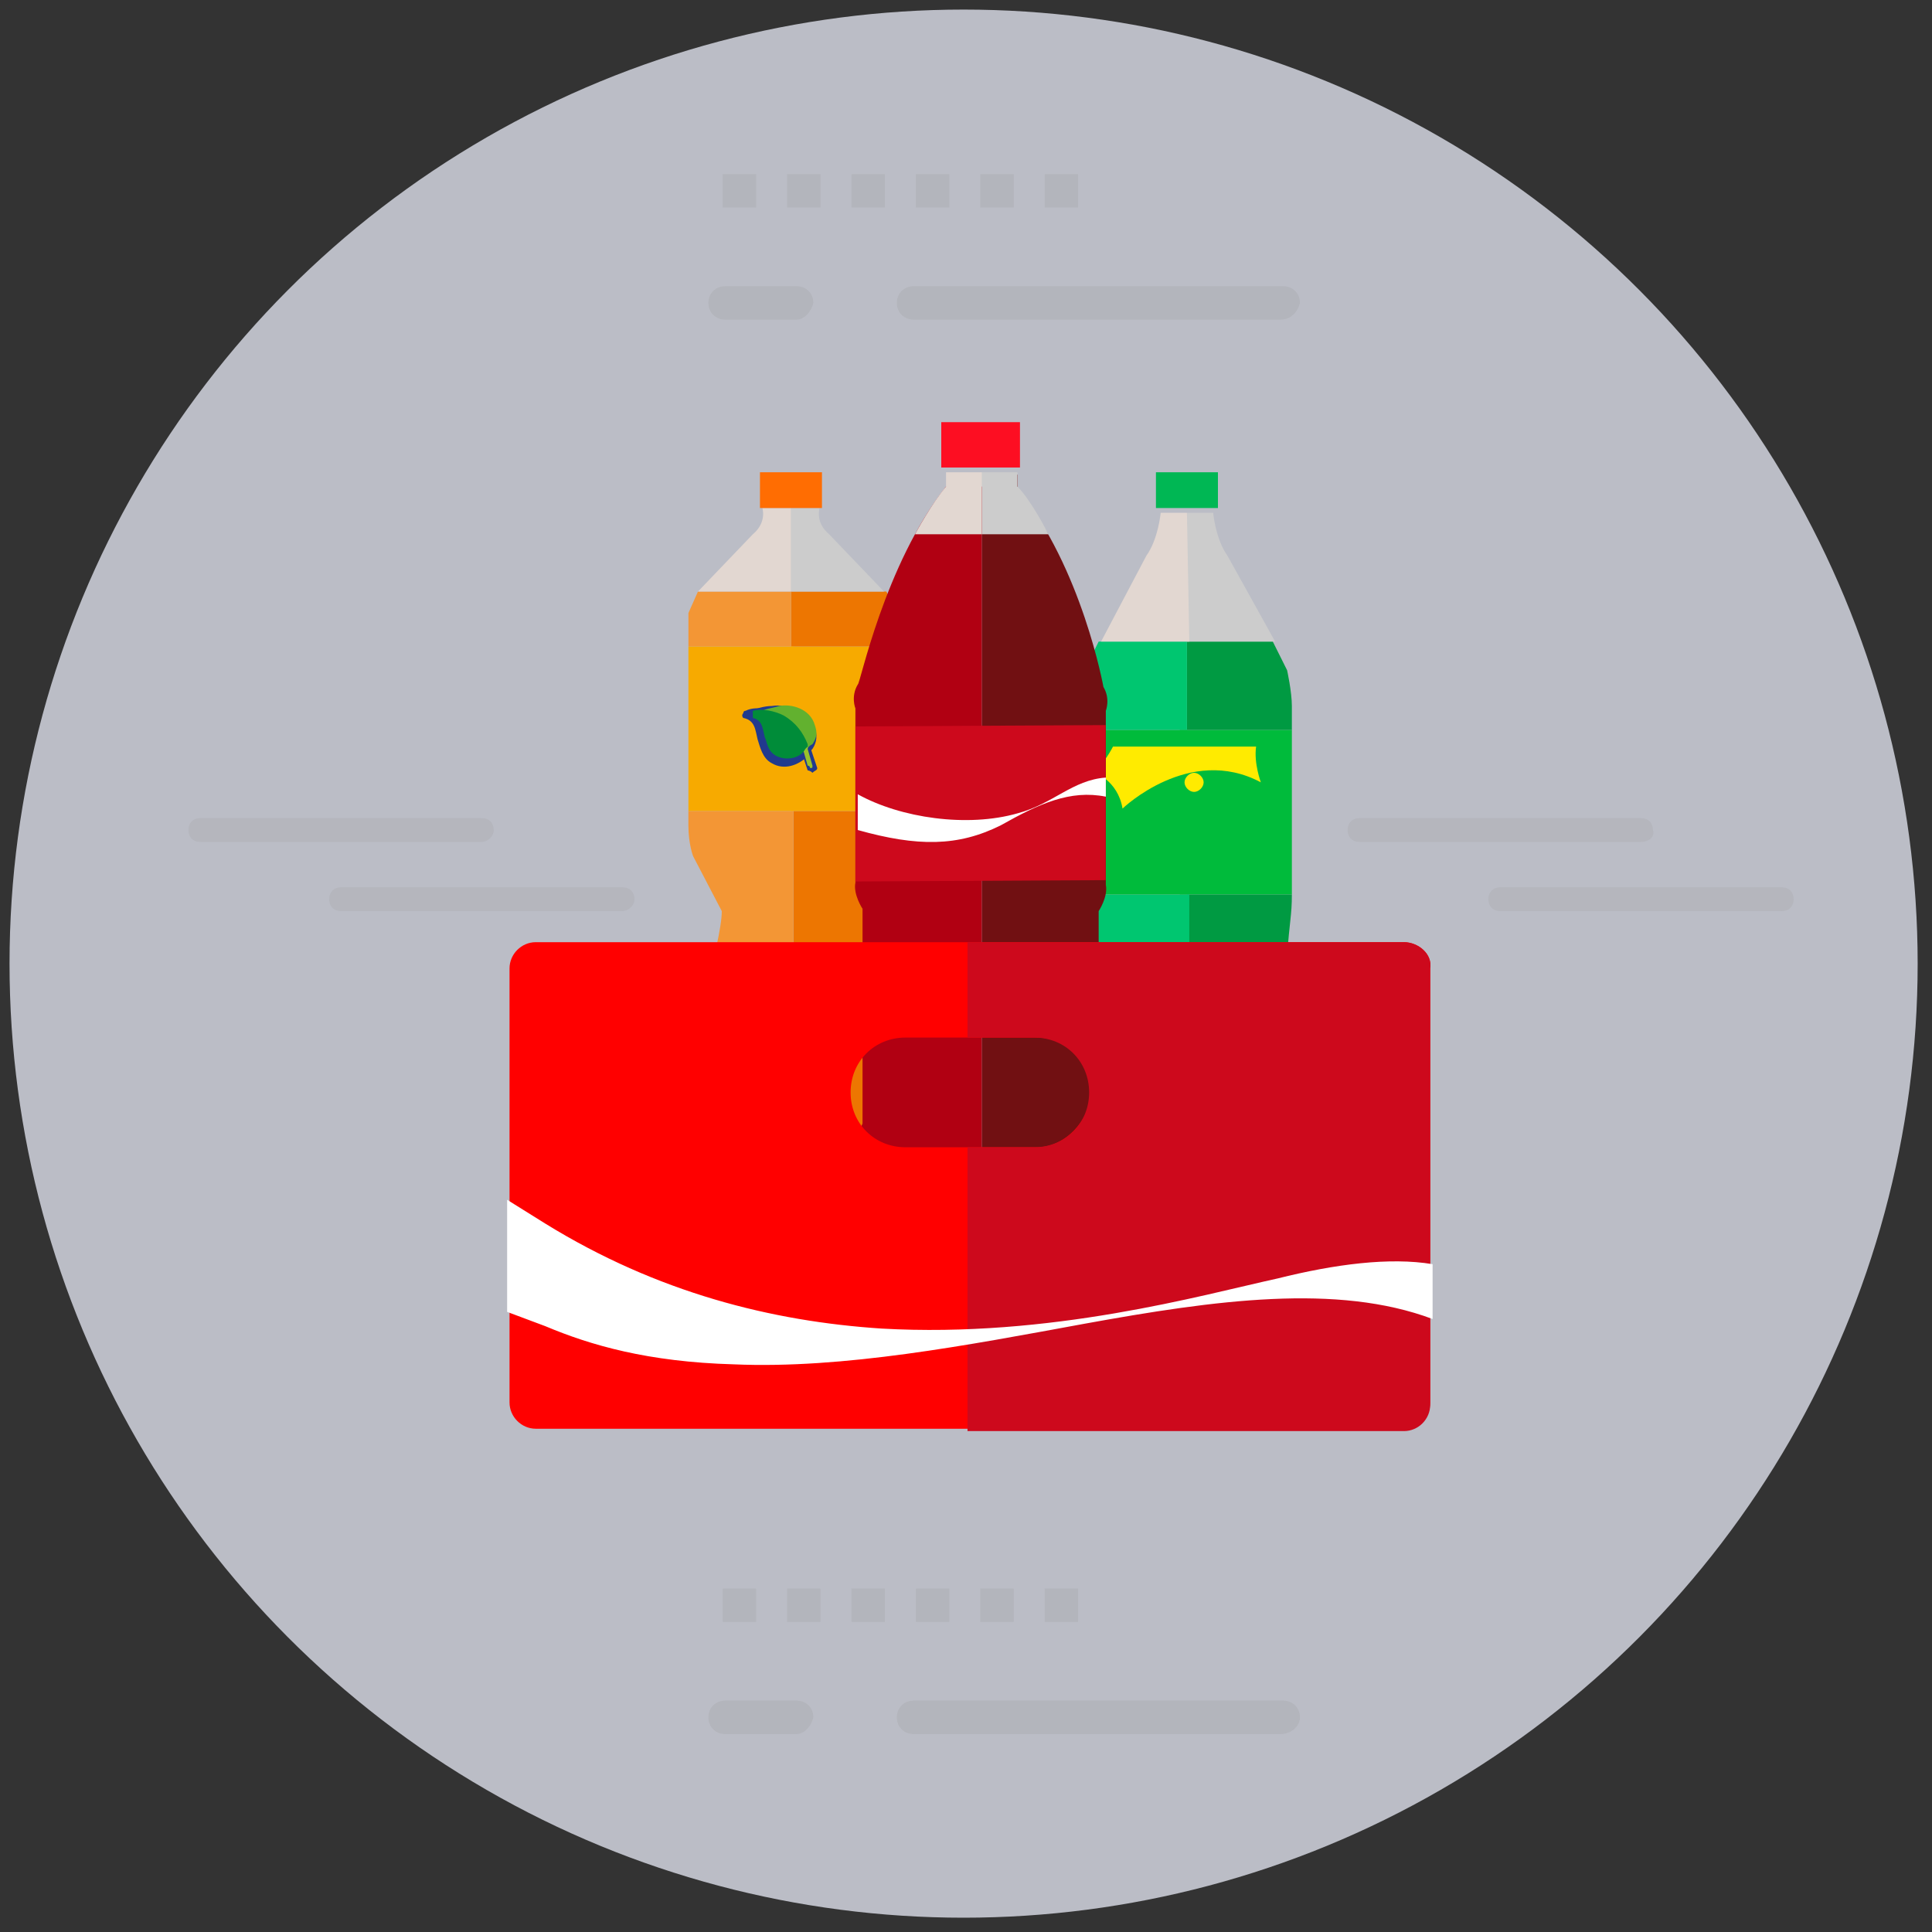 <svg width="45" height="45" viewBox="0 0 45 45" fill="none" xmlns="http://www.w3.org/2000/svg">
<rect x="0" y="0" width="45" height="45" fill="#333333" stroke="none"/>
<circle cx="22.444" cy="22.445" r="22.222" fill="#E8EBF7" fill-opacity="0.75"/>
<g opacity="0.8">
<g opacity="0.3">
<path d="M29.833 7.444H21.278C21.056 7.444 20.889 7.278 20.889 7.056C20.889 6.833 21.056 6.667 21.278 6.667H29.889C30.111 6.667 30.278 6.833 30.278 7.056C30.222 7.278 30.056 7.444 29.833 7.444Z" fill="#999999"/>
<path d="M18.556 7.444H16.889C16.667 7.444 16.5 7.278 16.5 7.056C16.5 6.833 16.667 6.667 16.889 6.667H18.556C18.778 6.667 18.944 6.833 18.944 7.056C18.889 7.278 18.722 7.444 18.556 7.444Z" fill="#999999"/>
<path fill-rule="evenodd" clip-rule="evenodd" d="M16.833 4.833H17.611V4.056H16.833V4.833ZM19.111 4.833H18.333V4.056H19.111V4.833ZM19.833 4.833H20.611V4.056H19.833V4.833ZM22.111 4.833H21.333V4.056H22.111V4.833ZM22.833 4.833H23.611V4.056H22.833V4.833ZM24.333 4.833H25.111V4.056H24.333V4.833Z" fill="#999999"/>
</g>
<g opacity="0.3">
<path d="M29.833 40.389H21.278C21.056 40.389 20.889 40.222 20.889 40C20.889 39.778 21.056 39.611 21.278 39.611H29.889C30.111 39.611 30.278 39.778 30.278 40C30.278 40.222 30.056 40.389 29.833 40.389Z" fill="#999999"/>
<path d="M18.556 40.389H16.889C16.667 40.389 16.5 40.222 16.5 40C16.5 39.778 16.667 39.611 16.889 39.611H18.556C18.778 39.611 18.944 39.778 18.944 40C18.889 40.222 18.722 40.389 18.556 40.389Z" fill="#999999"/>
<path fill-rule="evenodd" clip-rule="evenodd" d="M16.833 37.778H17.611V37H16.833V37.778ZM19.111 37.778H18.333V37H19.111V37.778ZM19.833 37.778H20.611V37H19.833V37.778ZM22.111 37.778H21.333V37H22.111V37.778ZM22.833 37.778H23.611V37H22.833V37.778ZM24.333 37.778H25.111V37H24.333V37.778Z" fill="#999999"/>
</g>
</g>
<g opacity="0.2">
<path d="M41.5 21.222H34.944C34.778 21.222 34.667 21.111 34.667 20.945C34.667 20.778 34.778 20.667 34.944 20.667H41.5C41.667 20.667 41.778 20.778 41.778 20.945C41.778 21.111 41.667 21.222 41.5 21.222Z" fill="#999999"/>
<path d="M38.222 19.611H31.667C31.5 19.611 31.389 19.5 31.389 19.333C31.389 19.167 31.5 19.056 31.667 19.056H38.222C38.389 19.056 38.5 19.167 38.5 19.333C38.556 19.5 38.389 19.611 38.222 19.611Z" fill="#999999"/>
<path d="M14.5 21.222H7.944C7.778 21.222 7.667 21.111 7.667 20.945C7.667 20.778 7.778 20.667 7.944 20.667H14.5C14.667 20.667 14.778 20.778 14.778 20.945C14.778 21.111 14.611 21.222 14.5 21.222Z" fill="#999999"/>
<path d="M11.222 19.611H4.667C4.5 19.611 4.389 19.5 4.389 19.333C4.389 19.167 4.5 19.056 4.667 19.056H11.222C11.389 19.056 11.5 19.167 11.5 19.333C11.5 19.5 11.333 19.611 11.222 19.611Z" fill="#999999"/>
</g>
<path d="M18.479 27.722C18.479 27.722 18.924 27.778 18.979 27.5C18.979 27.5 18.924 27.278 19.257 27.444C19.257 27.444 20.035 27.944 20.368 27.389C20.368 27.389 20.979 26.833 20.868 24.444C20.868 24.444 20.146 21.944 20.146 21.222L20.812 19.944C20.812 19.944 20.924 19.667 20.924 19.222V18.889H18.479L18.479 27.722Z" fill="#ED7601"/>
<rect x="18.424" y="15.056" width="2.444" height="3.833" fill="#F7AA00"/>
<path d="M18.424 13.778H20.646L20.868 14.278V15.056H18.424V13.778Z" fill="#ED7601"/>
<path d="M18.424 11.833H19.09C19.09 11.833 18.979 12.167 19.312 12.444L20.59 13.778H18.424V11.833Z" fill="#CCCCCC"/>
<path d="M18.479 27.722C18.479 27.722 18.035 27.778 17.924 27.5C17.924 27.5 17.979 27.278 17.646 27.444C17.646 27.444 16.868 27.944 16.535 27.389C16.535 27.389 15.924 26.833 16.035 24.444C16.035 24.444 16.812 21.944 16.812 21.222L16.145 19.944C16.145 19.944 16.034 19.667 16.034 19.222V18.889H18.479V27.722Z" fill="#F39635"/>
<rect x="16.035" y="15.056" width="2.444" height="3.833" fill="#F7AA00"/>
<path d="M18.424 13.778H16.257L16.035 14.278V15.056H18.424V13.778Z" fill="#F39635"/>
<path d="M18.424 11.833H17.757C17.757 11.833 17.868 12.167 17.535 12.444L16.257 13.778H18.424V11.833Z" fill="#E2D7D1"/>
<rect x="17.701" y="11" width="1.444" height="0.833" fill="#FF6D02"/>
<path d="M18.812 17.555C18.812 17.611 18.757 17.611 18.757 17.611C18.701 17.611 18.701 17.555 18.701 17.555C18.59 17.222 18.368 17 18.09 16.833C17.868 16.722 17.59 16.667 17.368 16.722C17.312 16.722 17.312 16.722 17.312 16.667C17.312 16.611 17.312 16.611 17.368 16.611C17.59 16.5 17.812 16.444 17.979 16.444C18.312 16.389 18.868 16.555 18.979 16.944C19.035 17.111 19.035 17.278 18.924 17.444C18.868 17.5 18.868 17.5 18.812 17.555Z" fill="#213A8E"/>
<path d="M18.812 17.944L18.646 17.444C18.646 17.389 18.701 17.389 18.757 17.333C18.812 17.278 18.868 17.333 18.868 17.389L19.035 17.889C19.035 17.944 18.979 17.944 18.924 18C18.868 17.944 18.812 17.944 18.812 17.944Z" fill="#213A8E"/>
<path d="M17.312 16.722C17.59 16.778 17.59 17 17.646 17.222C17.701 17.389 17.757 17.667 17.979 17.778C18.257 17.944 18.59 17.833 18.812 17.611C18.812 17.611 18.812 17.555 18.868 17.555V17.5C18.757 17.167 18.535 16.889 18.201 16.667C17.924 16.5 17.59 16.444 17.368 16.555C17.312 16.555 17.312 16.611 17.312 16.611C17.257 16.667 17.312 16.722 17.312 16.722Z" fill="#213A8E"/>
<path d="M18.812 17.444C18.757 17.5 18.757 17.5 18.757 17.444C18.646 17.167 18.479 16.944 18.257 16.833C18.09 16.722 17.812 16.667 17.646 16.722C17.59 16.722 17.59 16.722 17.59 16.667C17.59 16.611 17.59 16.611 17.646 16.611C17.812 16.5 17.979 16.5 18.146 16.444C18.424 16.389 18.868 16.5 18.979 16.889C19.035 17.056 19.035 17.167 18.924 17.333C18.812 17.389 18.812 17.444 18.812 17.444Z" fill="#62B12F"/>
<path d="M18.812 17.833L18.701 17.444C18.701 17.389 18.701 17.389 18.757 17.389C18.812 17.389 18.812 17.389 18.812 17.444L18.924 17.833C18.924 17.889 18.924 17.889 18.868 17.889C18.868 17.889 18.868 17.833 18.812 17.833Z" fill="#9AC22B"/>
<path d="M17.535 16.722C17.757 16.778 17.757 16.944 17.812 17.167C17.868 17.278 17.868 17.5 18.09 17.611C18.312 17.722 18.646 17.667 18.757 17.444C18.757 17.444 18.757 17.444 18.812 17.389V17.333C18.701 17.055 18.535 16.833 18.257 16.667C18.035 16.555 17.757 16.5 17.535 16.555C17.535 16.667 17.535 16.667 17.535 16.722Z" fill="#008C39"/>
<path d="M27.646 27.722H28.035L28.257 27.5L28.701 27.556C28.701 27.556 29.59 27.722 29.701 27.111C29.701 27.111 30.312 25.889 29.979 24.111C29.979 24.111 29.924 23.111 29.979 22.278C30.035 21.445 30.09 21.333 30.09 20.833H27.646V27.722Z" fill="#009A42"/>
<path d="M30.09 17H27.479V20.833H30.09V17Z" fill="#00BB3B"/>
<path d="M27.646 14.944H29.646L29.979 15.611C29.979 15.611 30.09 16.111 30.09 16.445V17H27.646V14.944H27.646Z" fill="#009A42"/>
<path d="M27.646 11.944H28.257C28.257 11.944 28.312 12.556 28.59 12.944L29.701 14.944H27.646V11.944Z" fill="#CCCCCC"/>
<path d="M27.646 27.722H27.257L27.035 27.5L26.59 27.556C26.59 27.556 25.701 27.722 25.59 27.111C25.59 27.111 24.979 25.889 25.312 24.111C25.312 24.111 25.368 23.111 25.312 22.278C25.257 21.445 25.201 21.333 25.201 20.833H27.701V27.722H27.646Z" fill="#00C670"/>
<path d="M25.146 17H27.646V20.833H25.146V17Z" fill="#00BB3B"/>
<path d="M27.646 14.944H25.59L25.257 15.611C25.257 15.611 25.146 16.111 25.146 16.445V17H27.646V14.944Z" fill="#00C670"/>
<path d="M27.646 11.944H27.035C27.035 11.944 26.979 12.556 26.701 12.944L25.646 14.944H27.701L27.646 11.944Z" fill="#E2D7D1"/>
<rect x="26.924" y="11" width="1.444" height="0.833" fill="#00B754"/>
<path d="M26.146 18.833C26.146 18.833 27.701 17.333 29.368 18.222C29.368 18.222 29.201 17.778 29.257 17.389H25.924C25.924 17.389 25.701 17.833 25.479 17.944C25.479 18 26.035 18.167 26.146 18.833Z" fill="#FFEB00"/>
<path d="M28.035 18.222C28.035 18.333 27.924 18.445 27.812 18.445C27.701 18.445 27.59 18.333 27.59 18.222C27.59 18.111 27.701 18 27.812 18C27.924 18 28.035 18.111 28.035 18.222Z" fill="#FFEB00"/>
<path d="M21.924 9.833H23.757V10.889H21.924V9.833Z" fill="#FD0E22"/>
<path d="M24.646 28.556C24.646 28.556 26.146 27.611 25.59 26.222V21.222C25.59 21.222 25.812 20.889 25.757 20.611V16.556C25.757 16.556 25.868 16.278 25.701 16C25.701 16 25.201 13.222 23.701 11.389V11.056H22.868V28.556H24.646Z" fill="#711012"/>
<rect x="19.979" y="16.889" width="2.889" height="3.611" fill="#FD0E22"/>
<path d="M23.698 11V11.333C24.031 11.667 24.42 12.444 24.42 12.444H22.812V11H23.698Z" fill="#CCCCCC"/>
<path d="M22.035 11.333H22.868V28.5H21.035C21.035 28.5 19.479 27.556 20.09 26.167V21.167C20.09 21.167 19.868 20.833 19.924 20.556V16.5C19.924 16.5 19.812 16.222 19.979 15.944C20.035 15.944 20.59 13.167 22.035 11.333Z" fill="#B10012"/>
<path d="M22.035 11V11.333C21.701 11.722 21.312 12.444 21.312 12.444H22.868V11C22.868 11 22.035 11 22.035 11Z" fill="#E2D7D1"/>
<path d="M19.924 16.92L25.753 16.889V20.5L19.924 20.531V16.92Z" fill="#CD091C"/>
<path d="M25.757 18.556C24.924 18.389 24.201 18.722 23.312 19.222C22.312 19.722 21.368 19.722 19.979 19.333V18.5C20.979 19.056 22.535 19.278 23.701 18.944C24.535 18.722 24.979 18.167 25.757 18.111V18.556Z" fill="white"/>
<path fill-rule="evenodd" clip-rule="evenodd" d="M12.479 21.945H32.701C33.035 21.945 33.368 22.222 33.312 22.556V32.667C33.312 33 33.035 33.278 32.701 33.278H12.479C12.146 33.278 11.868 33 11.868 32.667V22.556C11.868 22.222 12.146 21.945 12.479 21.945ZM21.09 26.722H24.146C24.812 26.722 25.368 26.111 25.424 25.445C25.424 24.722 24.868 24.167 24.146 24.167H21.09C20.368 24.167 19.812 24.722 19.812 25.445C19.812 26.167 20.368 26.722 21.09 26.722Z" fill="#FF0000"/>
<path d="M32.701 21.945H22.535V24.167H24.09C24.812 24.167 25.368 24.722 25.368 25.445C25.368 26.167 24.812 26.722 24.09 26.722H22.535V33.333H32.701C33.035 33.333 33.312 33.056 33.312 32.722V22.556C33.368 22.222 33.035 21.945 32.701 21.945Z" fill="#CD091C"/>
<path fill-rule="evenodd" clip-rule="evenodd" d="M25.257 30.833C22.535 31.333 19.646 31.889 17.09 31.778C15.09 31.722 13.757 31.333 12.701 30.889L11.812 30.556V27.945L12.701 28.5C15.312 30.111 17.979 30.778 20.535 30.945C24.479 31.167 27.979 30.167 29.757 29.778C31.09 29.445 32.368 29.278 33.368 29.445V30.722C31.146 29.889 28.312 30.278 25.257 30.833Z" fill="white"/>
</svg>
